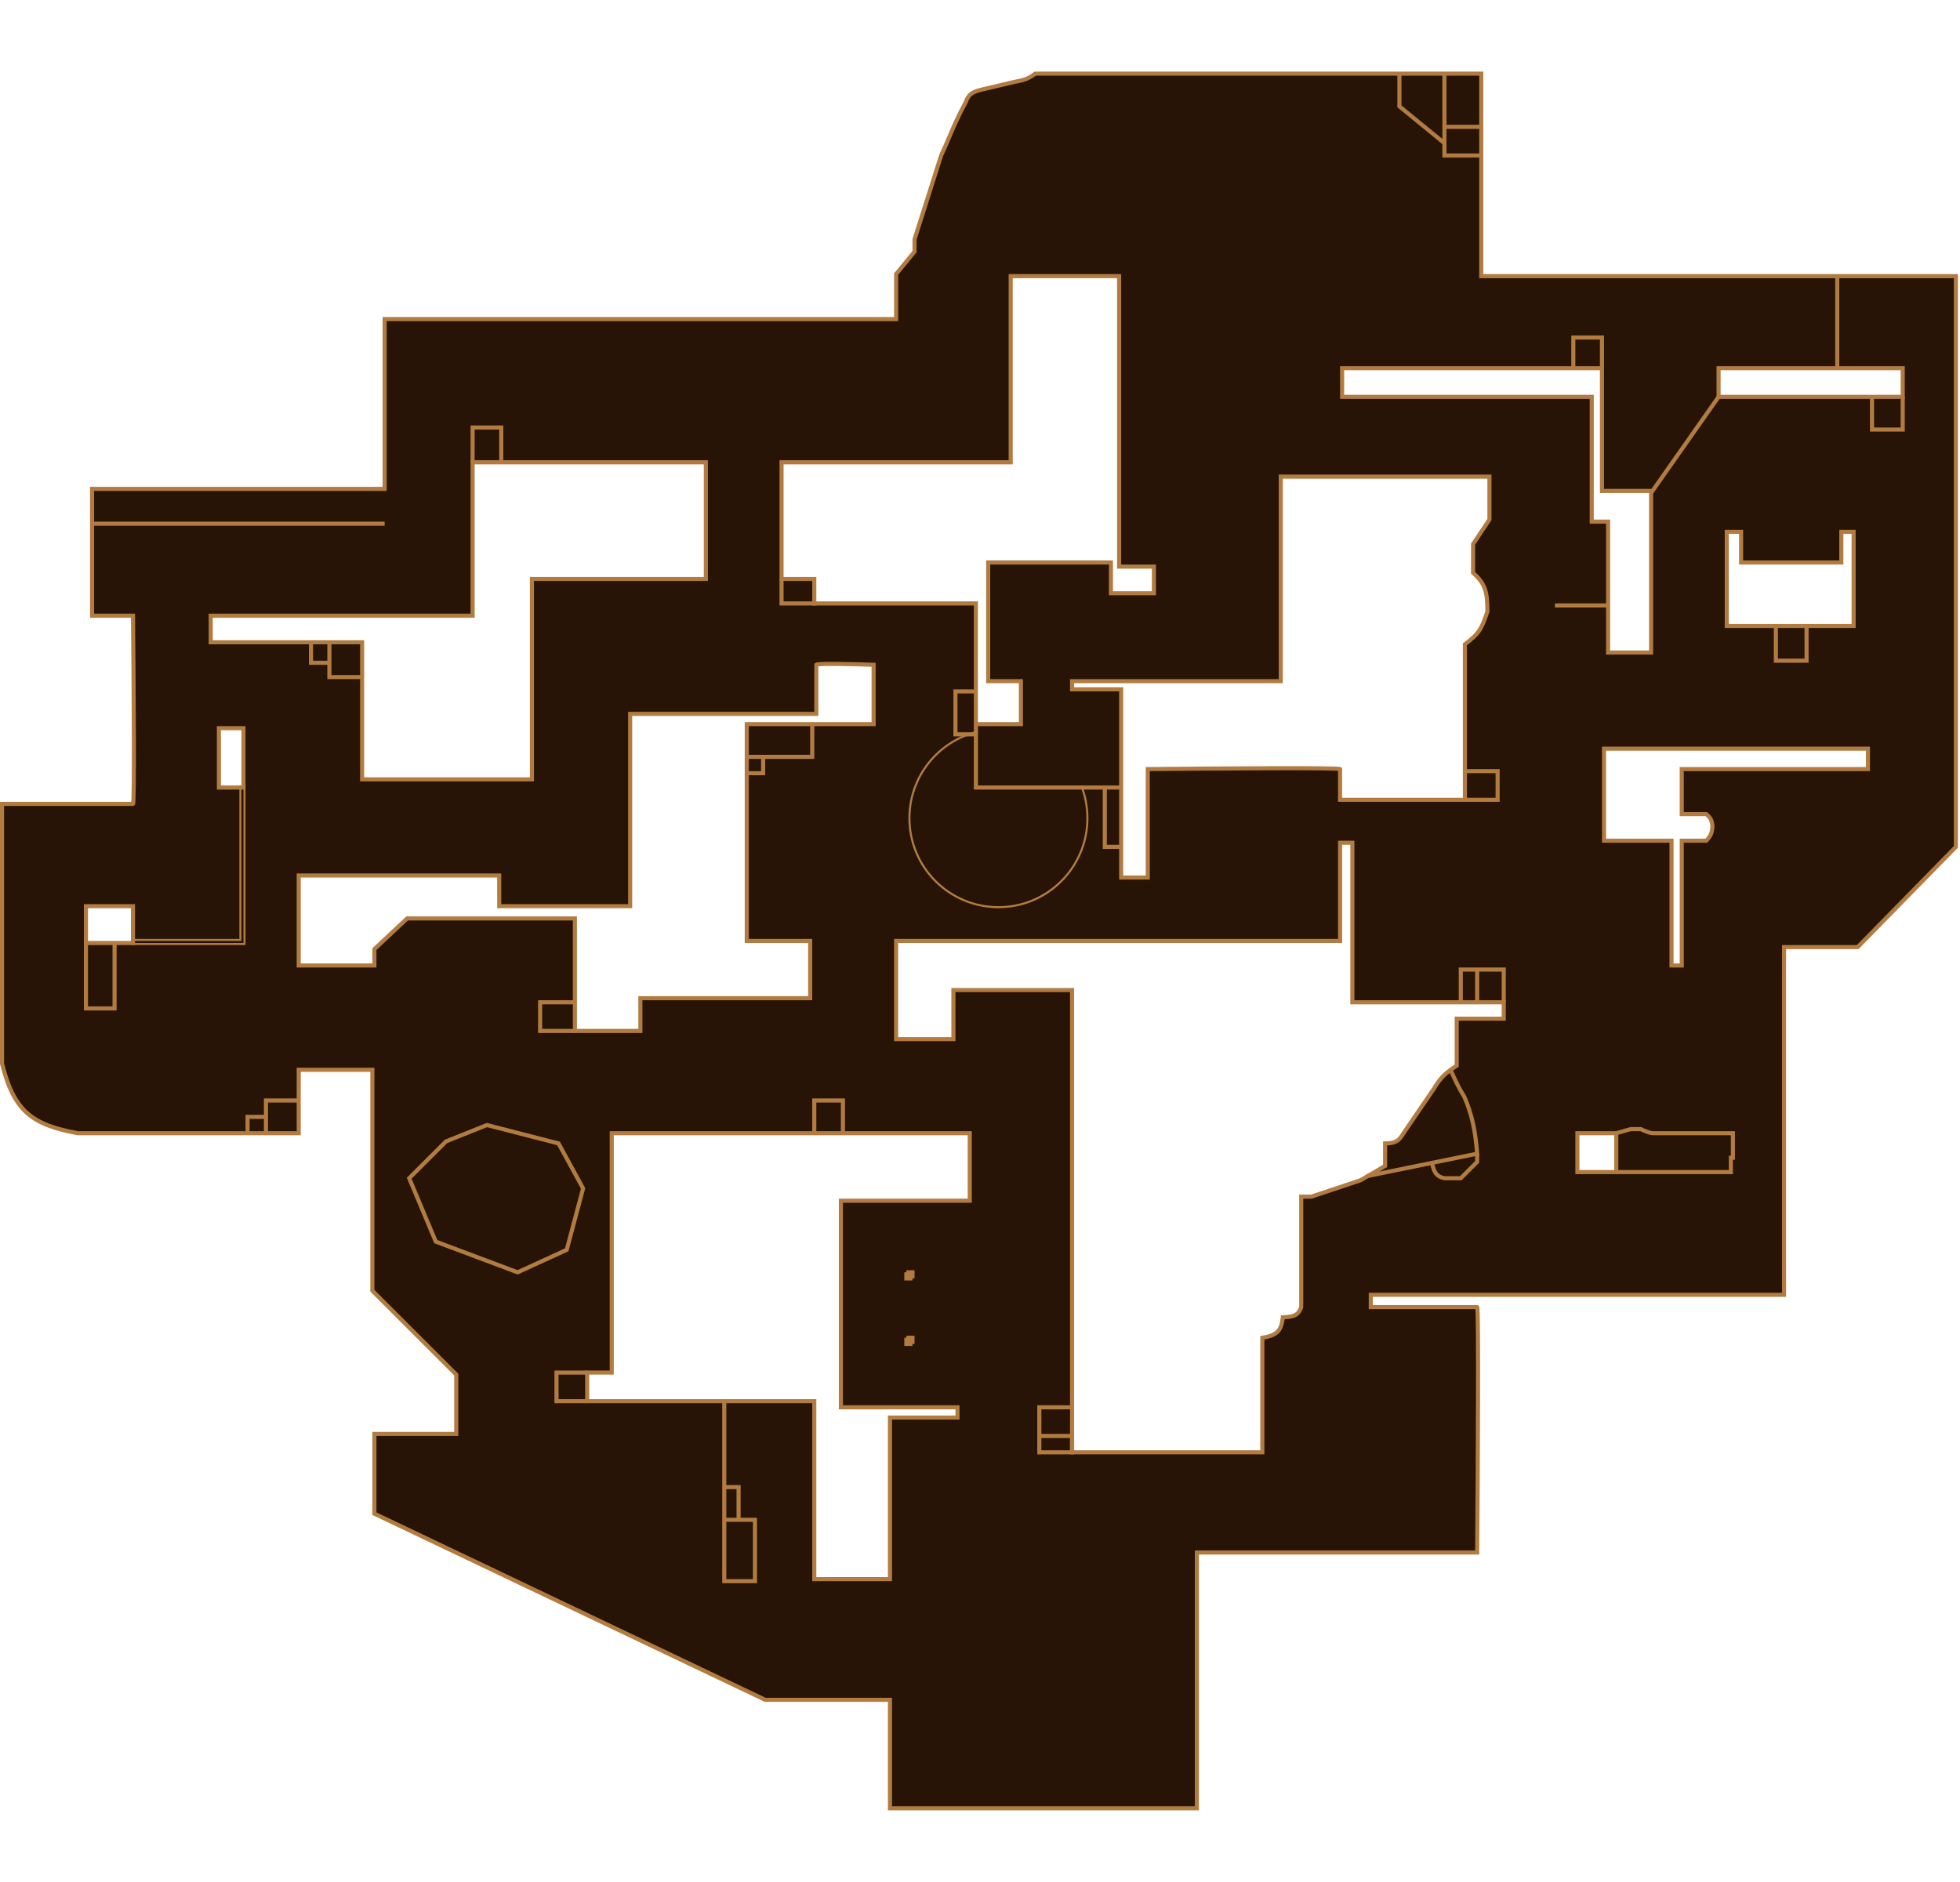 <svg width="479" height="460" viewBox="0 0 479 460" fill="none" xmlns="http://www.w3.org/2000/svg">
<path fill-rule="evenodd" clip-rule="evenodd" d="M73 277V261.5H91V315.5L111.5 336V350.5H91.5V370L187 415.5H217.5V442H292.5V379.5H361C361.167 359.5 361.4 319.5 361 319.5H335V316.5H436V231.5H454L478 207V67.5H362V18H253C251.356 19.233 250.23 19.623 248 20L239.5 22C237.292 22.6 236.616 23.316 236 25C234.137 28.44 233.054 30.985 231.971 33.534C231.361 34.968 230.75 36.403 230 38L223.5 58.5V61.5L219 67V78H94V119.5H22.5V150.5H32.5C32.667 165.833 32.9 196.5 32.5 196.5H0.5V260C3.423 271.726 7.908 274.938 19 277H73ZM191 113V141V141.5H199V147.5H238.5V177H249.5V166.5H241.5V137.5H271.5V145H282V138.5H273.5V67.5H247V113H191ZM280.5 214.5H274V168.5H262V166.5H313V116.5H364V127L360 133V140C362.941 142.701 363.5 144.5 363.5 149.5C362 154 361.351 154.919 358 157.5V195.5H327.5V188C327.5 187.6 296.167 187.833 280.5 188V214.5ZM393 127.5V159.5H403.5V120H391.5V90H328V97H389V127.5H393ZM51.5 157V150.5H115.5V113H172.5V141.5H130V190.5H88.5V157H51.5ZM73 214V236H91.5V232L99.5 224.5H140.5V252H156.5V244H198V230H182.5V177H213.5V162.5C208.833 162.333 199.5 162.1 199.5 162.5V174.5H154V221.5H122V214H73ZM21 230.5V221.5H32.5V230.5H21ZM53.5 178V192.5H59.5V178H53.5ZM385.5 286.5V277.5V277H395V286.5H385.5ZM408.5 236H411V205.5H417C418.117 204.323 418.398 203.539 418.5 202C418.399 200.517 418.031 199.888 417 199H411V188H456.5V183H392V205.5H408.5V236ZM425.5 130H422V153H453V130H450V137.5H425.5V130ZM420 97V90H465V97H420ZM308.5 355H262V242H233V254H219V230H327.5V206H330.5V245H367.5V249H356V260.5C353.21 262.276 352.012 263.484 350.5 266L343 277C341.959 278.772 341.122 279.484 338.5 279.5V285L332.5 288.5L320.5 292.5H318V319.5C317.28 321.615 316.041 321.884 313.5 322C313.165 325.431 311.946 326.411 308.5 327V355ZM199 386V342.5H143.5V335.5H149.5V277H237V293.5H205.5V344H234V346.5H217.5V386H199Z" fill="#271406"/>
<path d="M73 261.5V261H72.5V261.5H73ZM73 277V277.5H73.5V277H73ZM91 261.5H91.5V261H91V261.5ZM91 315.5H90.5V315.707L90.646 315.854L91 315.5ZM111.5 336H112V335.793L111.854 335.646L111.5 336ZM111.5 350.5V351H112V350.5H111.5ZM91.5 350.5V350H91V350.5H91.5ZM91.5 370H91V370.316L91.285 370.451L91.5 370ZM187 415.5L186.785 415.951L186.887 416H187V415.5ZM217.5 415.5H218V415H217.5V415.5ZM217.5 442H217V442.5H217.5V442ZM292.5 442V442.5H293V442H292.5ZM292.5 379.5V379H292V379.5H292.5ZM361 379.5V380H361.496L361.5 379.504L361 379.5ZM335 319.5H334.5V320H335V319.5ZM335 316.5V316H334.5V316.5H335ZM436 316.5V317H436.5V316.5H436ZM436 231.5V231H435.5V231.5H436ZM454 231.5V232H454.21L454.357 231.85L454 231.5ZM478 207L478.357 207.35L478.5 207.204V207H478ZM478 67.5H478.5V67H478V67.5ZM362 67.5H361.5V68H362V67.5ZM362 18H362.5V17.5H362V18ZM253 18V17.5H252.833L252.7 17.6L253 18ZM248 20L247.917 19.507L247.901 19.51L247.885 19.513L248 20ZM239.5 22L239.385 21.513L239.377 21.515L239.369 21.517L239.5 22ZM236 25L236.44 25.238L236.457 25.206L236.47 25.172L236 25ZM231.971 33.534L232.431 33.729L232.431 33.729L231.971 33.534ZM230 38L229.547 37.787L229.533 37.817L229.523 37.849L230 38ZM223.5 58.5L223.023 58.349L223 58.423V58.5H223.5ZM223.5 61.5L223.887 61.817L224 61.678V61.5H223.5ZM219 67L218.613 66.683L218.5 66.822V67H219ZM219 78V78.5H219.5V78H219ZM94 78V77.5H93.5V78H94ZM94 119.5V120H94.5V119.5H94ZM22.5 119.5V119H22V119.5H22.5ZM22.5 150.5H22V151H22.5V150.5ZM32.5 150.5L33 150.495L32.995 150H32.5V150.5ZM0.5 196.5V196H0V196.5H0.5ZM0.5 260H0V260.061L0.015 260.121L0.5 260ZM19 277L18.909 277.492L18.954 277.5H19V277ZM191 113V112.5H190.5V113H191ZM191 141.5H190.5V142H191V141.5ZM199 141.5H199.5V141H199V141.5ZM199 147.5H198.5V148H199V147.5ZM238.5 147.5H239V147H238.5V147.5ZM238.5 177H238V177.5H238.5V177ZM249.5 177V177.5H250V177H249.5ZM249.5 166.5H250V166H249.5V166.5ZM241.5 166.5H241V167H241.5V166.5ZM241.5 137.5V137H241V137.5H241.5ZM271.5 137.5H272V137H271.5V137.5ZM271.5 145H271V145.5H271.5V145ZM282 145V145.5H282.5V145H282ZM282 138.5H282.5V138H282V138.5ZM273.5 138.5H273V139H273.5V138.5ZM273.5 67.5H274V67H273.5V67.5ZM247 67.5V67H246.5V67.5H247ZM247 113V113.5H247.5V113H247ZM274 214.5H273.5V215H274V214.5ZM280.5 214.5V215H281V214.5H280.5ZM274 168.5H274.5V168H274V168.5ZM262 168.5H261.5V169H262V168.5ZM262 166.5V166H261.5V166.5H262ZM313 166.5V167H313.5V166.5H313ZM313 116.5V116H312.5V116.5H313ZM364 116.5H364.5V116H364V116.5ZM364 127L364.416 127.277L364.5 127.151V127H364ZM360 133L359.584 132.723L359.5 132.849V133H360ZM360 140H359.5V140.22L359.662 140.368L360 140ZM363.5 149.5L363.974 149.658L364 149.581V149.5H363.5ZM358 157.5L357.695 157.104L357.5 157.254V157.5H358ZM358 195.5V196H358.5V195.5H358ZM327.5 195.5H327V196H327.5V195.5ZM280.5 188L280.495 187.5L280 187.505V188H280.5ZM393 159.5H392.5V160H393V159.5ZM393 127.5H393.5V127H393V127.5ZM403.5 159.5V160H404V159.5H403.5ZM403.5 120H404V119.5H403.5V120ZM391.5 120H391V120.5H391.5V120ZM391.5 90H392V89.5H391.5V90ZM328 90V89.5H327.5V90H328ZM328 97H327.5V97.5H328V97ZM389 97H389.5V96.5H389V97ZM389 127.5H388.5V128H389V127.5ZM51.5 150.5V150H51V150.5H51.5ZM51.5 157H51V157.5H51.5V157ZM115.5 150.5V151H116V150.5H115.5ZM115.5 113V112.5H115V113H115.5ZM172.5 113H173V112.5H172.5V113ZM172.5 141.5V142H173V141.5H172.5ZM130 141.5V141H129.5V141.5H130ZM130 190.5V191H130.5V190.5H130ZM88.5 190.5H88V191H88.5V190.5ZM88.5 157H89V156.5H88.5V157ZM73 236H72.5V236.5H73V236ZM73 214V213.5H72.5V214H73ZM91.5 236V236.5H92V236H91.5ZM91.5 232L91.158 231.635L91 231.783V232H91.5ZM99.5 224.5V224H99.302L99.158 224.135L99.5 224.5ZM140.5 224.5H141V224H140.5V224.5ZM140.5 252H140V252.5H140.5V252ZM156.5 252V252.5H157V252H156.5ZM156.5 244V243.5H156V244H156.5ZM198 244V244.5H198.5V244H198ZM198 230H198.5V229.5H198V230ZM182.5 230H182V230.5H182.5V230ZM182.5 177V176.5H182V177H182.5ZM213.5 177V177.5H214V177H213.5ZM213.5 162.5H214V162.018L213.518 162L213.5 162.5ZM199.5 174.5V175H200V174.5H199.5ZM154 174.5V174H153.5V174.5H154ZM154 221.5V222H154.5V221.5H154ZM122 221.5H121.5V222H122V221.5ZM122 214H122.5V213.5H122V214ZM21 221.5V221H20.5V221.5H21ZM21 230.5H20.5V231H21V230.5ZM32.5 221.5H33V221H32.5V221.5ZM32.5 230.5V231H33V230.5H32.5ZM53.5 192.5H53V193H53.5V192.5ZM53.5 178V177.5H53V178H53.5ZM59.5 192.5V193H60V192.5H59.5ZM59.5 178H60V177.5H59.5V178ZM385.5 286.5H385V287H385.5V286.5ZM385.5 277V276.5H385V277H385.5ZM395 277H395.5V276.5H395V277ZM395 286.5V287H395.5V286.5H395ZM411 236V236.5H411.5V236H411ZM408.5 236H408V236.5H408.5V236ZM411 205.5V205H410.5V205.5H411ZM417 205.5V206H417.215L417.363 205.844L417 205.5ZM418.5 202L418.999 202.033L419.001 202L418.999 201.966L418.5 202ZM417 199L417.326 198.621L417.186 198.5H417V199ZM411 199H410.5V199.5H411V199ZM411 188V187.5H410.5V188H411ZM456.5 188V188.5H457V188H456.5ZM456.5 183H457V182.5H456.5V183ZM392 183V182.5H391.5V183H392ZM392 205.5H391.5V206H392V205.5ZM408.5 205.5H409V205H408.5V205.5ZM422 130V129.5H421.5V130H422ZM425.5 130H426V129.5H425.5V130ZM422 153H421.5V153.5H422V153ZM453 153V153.5H453.5V153H453ZM453 130H453.5V129.5H453V130ZM450 130V129.5H449.5V130H450ZM450 137.5V138H450.5V137.5H450ZM425.5 137.5H425V138H425.5V137.5ZM420 90V89.5H419.5V90H420ZM420 97H419.5V97.5H420V97ZM465 90H465.5V89.5H465V90ZM465 97V97.5H465.5V97H465ZM262 355H261.5V355.5H262V355ZM308.5 355V355.5H309V355H308.5ZM262 242H262.5V241.5H262V242ZM233 242V241.5H232.5V242H233ZM233 254V254.5H233.5V254H233ZM219 254H218.5V254.5H219V254ZM219 230V229.5H218.5V230H219ZM327.5 230V230.5H328V230H327.5ZM327.5 206V205.5H327V206H327.5ZM330.5 206H331V205.5H330.5V206ZM330.5 245H330V245.5H330.5V245ZM367.5 245H368V244.5H367.5V245ZM367.5 249V249.5H368V249H367.5ZM356 249V248.5H355.5V249H356ZM356 260.5L356.269 260.922L356.5 260.774V260.5H356ZM350.5 266L350.913 266.282L350.921 266.27L350.929 266.257L350.5 266ZM343 277L342.587 276.718L342.577 276.732L342.569 276.747L343 277ZM338.5 279.5L338.497 279L338 279.003V279.5H338.5ZM338.5 285L338.752 285.432L339 285.287V285H338.5ZM332.5 288.5L332.658 288.974L332.707 288.958L332.752 288.932L332.5 288.5ZM320.5 292.5V293H320.581L320.658 292.974L320.5 292.5ZM318 292.5V292H317.5V292.5H318ZM318 319.5L318.473 319.661L318.5 319.583V319.5H318ZM313.5 322L313.477 321.501L313.044 321.52L313.002 321.951L313.5 322ZM308.5 327L308.416 326.507L308 326.578V327H308.5ZM199 342.5H199.5V342H199V342.5ZM199 386H198.5V386.5H199V386ZM143.5 342.5H143V343H143.5V342.5ZM143.5 335.5V335H143V335.5H143.5ZM149.5 335.5V336H150V335.5H149.5ZM149.5 277V276.5H149V277H149.5ZM237 277H237.5V276.5H237V277ZM237 293.5V294H237.5V293.5H237ZM205.5 293.5V293H205V293.5H205.5ZM205.5 344H205V344.5H205.5V344ZM234 344H234.5V343.5H234V344ZM234 346.5V347H234.5V346.5H234ZM217.5 346.5V346H217V346.5H217.5ZM217.5 386V386.5H218V386H217.5ZM72.5 261.5V277H73.5V261.5H72.5ZM91 261H73V262H91V261ZM91.5 315.5V261.5H90.5V315.5H91.5ZM111.854 335.646L91.354 315.146L90.646 315.854L111.146 336.354L111.854 335.646ZM112 350.5V336H111V350.5H112ZM91.5 351H111.5V350H91.5V351ZM92 370V350.5H91V370H92ZM187.215 415.049L91.715 369.549L91.285 370.451L186.785 415.951L187.215 415.049ZM217.5 415H187V416H217.5V415ZM218 442V415.5H217V442H218ZM292.5 441.5H217.5V442.5H292.5V441.5ZM292 379.5V442H293V379.5H292ZM361 379H292.5V380H361V379ZM361 320C360.726 320 360.599 319.794 360.586 319.773C360.554 319.723 360.542 319.681 360.54 319.676C360.535 319.658 360.536 319.657 360.541 319.689C360.549 319.745 360.559 319.842 360.569 319.988C360.588 320.276 360.606 320.707 360.622 321.272C360.653 322.399 360.676 324.036 360.692 326.066C360.724 330.126 360.727 335.749 360.712 341.999C360.683 354.497 360.583 369.496 360.5 379.496L361.5 379.504C361.583 369.504 361.683 354.503 361.712 342.001C361.727 335.751 361.724 330.124 361.692 326.059C361.676 324.027 361.653 322.382 361.621 321.244C361.606 320.676 361.588 320.228 361.567 319.92C361.556 319.768 361.545 319.639 361.53 319.542C361.524 319.498 361.514 319.438 361.496 319.382C361.489 319.357 361.47 319.301 361.433 319.241C361.414 319.211 361.28 319 361 319V320ZM335 320H361V319H335V320ZM334.5 316.5V319.5H335.5V316.5H334.5ZM436 316H335V317H436V316ZM435.5 231.5V316.5H436.5V231.5H435.5ZM454 231H436V232H454V231ZM477.643 206.65L453.643 231.15L454.357 231.85L478.357 207.35L477.643 206.65ZM477.5 67.5V207H478.5V67.5H477.5ZM362 68H478V67H362V68ZM361.5 18V67.5H362.5V18H361.5ZM253 18.5H362V17.5H253V18.5ZM248.083 20.493C249.21 20.302 250.088 20.104 250.901 19.787C251.72 19.467 252.452 19.035 253.3 18.4L252.7 17.6C251.904 18.197 251.251 18.577 250.538 18.855C249.82 19.135 249.02 19.32 247.917 19.507L248.083 20.493ZM239.615 22.487L248.115 20.487L247.885 19.513L239.385 21.513L239.615 22.487ZM236.47 25.172C236.766 24.36 237.054 23.851 237.485 23.467C237.922 23.078 238.555 22.775 239.631 22.483L239.369 21.517C238.237 21.825 237.428 22.179 236.821 22.72C236.208 23.265 235.849 23.956 235.53 24.828L236.47 25.172ZM232.431 33.729C233.514 31.183 234.588 28.656 236.44 25.238L235.56 24.762C233.685 28.224 232.595 30.788 231.511 33.338L232.431 33.729ZM230.453 38.213C231.207 36.607 231.821 35.163 232.431 33.729L231.511 33.338C230.9 34.773 230.293 36.2 229.547 37.787L230.453 38.213ZM223.977 58.651L230.477 38.151L229.523 37.849L223.023 58.349L223.977 58.651ZM224 61.5V58.5H223V61.5H224ZM219.387 67.317L223.887 61.817L223.113 61.183L218.613 66.683L219.387 67.317ZM219.5 78V67H218.5V78H219.5ZM94 78.5H219V77.5H94V78.5ZM94.5 119.5V78H93.5V119.5H94.5ZM22.5 120H94V119H22.5V120ZM23 150.5V119.5H22V150.5H23ZM32.5 150H22.5V151H32.5V150ZM32.5 197C32.72 197 32.85 196.867 32.896 196.811C32.946 196.751 32.971 196.692 32.982 196.664C33.006 196.604 33.019 196.544 33.027 196.506C33.043 196.422 33.055 196.314 33.066 196.196C33.087 195.954 33.105 195.607 33.121 195.171C33.153 194.295 33.176 193.032 33.192 191.474C33.224 188.356 33.227 184.041 33.212 179.248C33.183 169.663 33.083 158.162 33 150.495L32 150.505C32.083 158.171 32.183 169.67 32.212 179.252C32.227 184.043 32.224 188.352 32.192 191.464C32.176 193.02 32.153 194.272 32.122 195.134C32.106 195.566 32.089 195.893 32.07 196.108C32.06 196.218 32.051 196.284 32.045 196.317C32.041 196.337 32.042 196.322 32.054 196.291C32.059 196.279 32.079 196.231 32.122 196.178C32.162 196.129 32.286 196 32.5 196V197ZM0.5 197H32.5V196H0.5V197ZM1 260V196.5H0V260H1ZM19.091 276.508C13.565 275.481 9.784 274.182 7.017 271.748C4.256 269.32 2.437 265.703 0.985 259.879L0.015 260.121C1.486 266.023 3.371 269.874 6.357 272.499C9.335 275.119 13.343 276.457 18.909 277.492L19.091 276.508ZM73 276.5H19V277.5H73V276.5ZM191.5 141V113H190.5V141H191.5ZM191.5 141.5V141H190.5V141.5H191.5ZM199 141H191V142H199V141ZM199.5 147.5V141.5H198.5V147.5H199.5ZM238.5 147H199V148H238.5V147ZM239 177V147.5H238V177H239ZM249.5 176.5H238.5V177.5H249.5V176.5ZM249 166.5V177H250V166.5H249ZM241.5 167H249.5V166H241.5V167ZM241 137.5V166.5H242V137.5H241ZM271.5 137H241.5V138H271.5V137ZM272 145V137.5H271V145H272ZM282 144.5H271.5V145.5H282V144.5ZM281.5 138.5V145H282.5V138.5H281.5ZM273.5 139H282V138H273.5V139ZM273 67.5V138.5H274V67.5H273ZM247 68H273.5V67H247V68ZM247.5 113V67.5H246.5V113H247.5ZM191 113.5H247V112.5H191V113.5ZM274 215H280.5V214H274V215ZM273.5 168.5V214.5H274.5V168.5H273.5ZM262 169H274V168H262V169ZM261.5 166.5V168.5H262.5V166.5H261.5ZM313 166H262V167H313V166ZM312.5 116.5V166.5H313.5V116.5H312.5ZM364 116H313V117H364V116ZM364.5 127V116.5H363.5V127H364.5ZM360.416 133.277L364.416 127.277L363.584 126.723L359.584 132.723L360.416 133.277ZM360.5 140V133H359.5V140H360.5ZM364 149.5C364 146.995 363.862 145.219 363.323 143.719C362.778 142.2 361.839 141.01 360.338 139.632L359.662 140.368C361.102 141.692 361.913 142.751 362.382 144.057C362.858 145.381 363 147.005 363 149.5H364ZM358.305 157.896C359.983 156.604 361.039 155.688 361.856 154.504C362.669 153.324 363.225 151.907 363.974 149.658L363.026 149.342C362.275 151.593 361.756 152.886 361.032 153.936C360.312 154.981 359.367 155.816 357.695 157.104L358.305 157.896ZM358.5 195.5V157.5H357.5V195.5H358.5ZM327.5 196H358V195H327.5V196ZM327 188V195.5H328V188H327ZM280.505 188.5C288.338 188.417 300.087 188.317 309.876 188.288C314.772 188.273 319.175 188.276 322.354 188.308C323.945 188.324 325.225 188.347 326.105 188.378C326.547 188.394 326.881 188.411 327.101 188.43C327.214 188.44 327.283 188.449 327.317 188.456C327.338 188.46 327.324 188.459 327.294 188.447C327.282 188.442 327.235 188.423 327.182 188.381C327.135 188.343 327 188.218 327 188H328C328 187.776 327.861 187.644 327.807 187.601C327.746 187.552 327.687 187.527 327.66 187.516C327.601 187.493 327.541 187.48 327.502 187.473C327.417 187.457 327.308 187.445 327.187 187.434C326.941 187.413 326.586 187.394 326.141 187.379C325.247 187.347 323.956 187.324 322.364 187.308C319.179 187.276 314.77 187.273 309.874 187.288C300.08 187.317 288.329 187.417 280.495 187.5L280.505 188.5ZM281 214.5V188H280V214.5H281ZM393.5 159.5V127.5H392.5V159.5H393.5ZM403.5 159H393V160H403.5V159ZM403 120V159.5H404V120H403ZM391.5 120.5H403.5V119.5H391.5V120.5ZM391 90V120H392V90H391ZM328 90.5H391.5V89.5H328V90.5ZM328.5 97V90H327.5V97H328.5ZM389 96.5H328V97.5H389V96.5ZM389.5 127.5V97H388.5V127.5H389.5ZM393 127H389V128H393V127ZM51 150.5V157H52V150.5H51ZM115.5 150H51.5V151H115.5V150ZM115 113V150.5H116V113H115ZM172.5 112.5H115.5V113.5H172.5V112.5ZM173 141.5V113H172V141.5H173ZM130 142H172.5V141H130V142ZM130.5 190.5V141.5H129.5V190.5H130.5ZM88.5 191H130V190H88.5V191ZM88 157V190.5H89V157H88ZM51.5 157.5H88.5V156.5H51.5V157.5ZM73.5 236V214H72.5V236H73.5ZM91.5 235.5H73V236.5H91.5V235.5ZM91 232V236H92V232H91ZM99.158 224.135L91.158 231.635L91.842 232.365L99.842 224.865L99.158 224.135ZM140.5 224H99.5V225H140.5V224ZM141 252V224.5H140V252H141ZM156.5 251.5H140.5V252.5H156.5V251.5ZM156 244V252H157V244H156ZM198 243.5H156.5V244.5H198V243.5ZM197.5 230V244H198.5V230H197.5ZM182.5 230.5H198V229.5H182.5V230.5ZM182 177V230H183V177H182ZM213.5 176.5H182.5V177.5H213.5V176.5ZM213 162.5V177H214V162.5H213ZM200 162.5C200 162.754 199.816 162.873 199.795 162.887C199.754 162.913 199.727 162.918 199.746 162.912C199.775 162.904 199.844 162.89 199.969 162.875C200.212 162.846 200.577 162.823 201.048 162.808C201.985 162.776 203.288 162.773 204.745 162.787C207.656 162.817 211.151 162.916 213.482 163L213.518 162C211.182 161.917 207.678 161.817 204.755 161.788C203.295 161.773 201.974 161.776 201.015 161.808C200.537 161.824 200.137 161.848 199.851 161.882C199.712 161.898 199.576 161.92 199.466 161.952C199.415 161.967 199.336 161.993 199.259 162.042C199.202 162.078 199 162.221 199 162.5H200ZM200 174.5V162.5H199V174.5H200ZM154 175H199.5V174H154V175ZM154.5 221.5V174.5H153.5V221.5H154.5ZM122 222H154V221H122V222ZM121.5 214V221.5H122.5V214H121.5ZM73 214.5H122V213.5H73V214.5ZM20.5 221.5V230.5H21.5V221.5H20.5ZM32.5 221H21V222H32.5V221ZM33 230.5V221.5H32V230.5H33ZM21 231H32.5V230H21V231ZM54 192.5V178H53V192.5H54ZM59.5 192H53.5V193H59.5V192ZM59 178V192.5H60V178H59ZM53.5 178.5H59.5V177.5H53.5V178.5ZM385 277.5V286.5H386V277.5H385ZM385 277V277.5H386V277H385ZM395 276.5H385.5V277.5H395V276.5ZM395.5 286.5V277H394.5V286.5H395.5ZM385.5 287H395V286H385.5V287ZM411 235.5H408.5V236.5H411V235.5ZM410.5 205.5V236H411.5V205.5H410.5ZM417 205H411V206H417V205ZM418.001 201.967C417.952 202.715 417.861 203.232 417.669 203.694C417.479 204.152 417.173 204.592 416.637 205.156L417.363 205.844C417.945 205.231 418.338 204.69 418.593 204.077C418.846 203.468 418.947 202.824 418.999 202.033L418.001 201.967ZM416.674 199.379C417.17 199.806 417.464 200.136 417.654 200.506C417.844 200.874 417.953 201.326 418.001 202.034L418.999 201.966C418.946 201.191 418.821 200.587 418.544 200.048C418.267 199.51 417.861 199.081 417.326 198.621L416.674 199.379ZM411 199.5H417V198.5H411V199.5ZM410.5 188V199H411.5V188H410.5ZM456.5 187.5H411V188.5H456.5V187.5ZM456 183V188H457V183H456ZM392 183.5H456.5V182.5H392V183.5ZM392.5 205.5V183H391.5V205.5H392.5ZM408.5 205H392V206H408.5V205ZM409 236V205.5H408V236H409ZM422 130.5H425.5V129.5H422V130.5ZM422.5 153V130H421.5V153H422.5ZM453 152.5H422V153.5H453V152.5ZM452.5 130V153H453.5V130H452.5ZM450 130.5H453V129.5H450V130.5ZM450.5 137.5V130H449.5V137.5H450.5ZM425.5 138H450V137H425.5V138ZM425 130V137.5H426V130H425ZM419.5 90V97H420.5V90H419.5ZM465 89.5H420V90.5H465V89.5ZM465.5 97V90H464.5V97H465.5ZM420 97.5H465V96.5H420V97.5ZM262 355.5H308.5V354.5H262V355.5ZM261.5 242V355H262.5V242H261.5ZM233 242.5H262V241.5H233V242.5ZM233.5 254V242H232.5V254H233.5ZM219 254.5H233V253.5H219V254.5ZM218.5 230V254H219.5V230H218.5ZM327.5 229.5H219V230.5H327.5V229.5ZM327 206V230H328V206H327ZM330.5 205.5H327.5V206.5H330.5V205.5ZM331 245V206H330V245H331ZM367.5 244.5H330.5V245.5H367.5V244.5ZM368 249V245H367V249H368ZM356 249.5H367.5V248.5H356V249.5ZM356.5 260.5V249H355.5V260.5H356.5ZM350.929 266.257C351.672 265.02 352.326 264.126 353.124 263.326C353.925 262.524 354.888 261.801 356.269 260.922L355.731 260.078C354.322 260.976 353.291 261.744 352.417 262.619C351.541 263.496 350.84 264.464 350.071 265.743L350.929 266.257ZM343.413 277.282L350.913 266.282L350.087 265.718L342.587 276.718L343.413 277.282ZM338.503 280C339.851 279.992 340.821 279.806 341.601 279.337C342.379 278.868 342.901 278.155 343.431 277.253L342.569 276.747C342.058 277.616 341.64 278.146 341.085 278.48C340.53 278.814 339.771 278.992 338.497 279L338.503 280ZM339 285V279.5H338V285H339ZM332.752 288.932L338.752 285.432L338.248 284.568L332.248 288.068L332.752 288.932ZM320.658 292.974L332.658 288.974L332.342 288.026L320.342 292.026L320.658 292.974ZM318 293H320.5V292H318V293ZM318.5 319.5V292.5H317.5V319.5H318.5ZM313.523 322.499C314.781 322.442 315.827 322.347 316.65 321.95C317.521 321.53 318.084 320.806 318.473 319.661L317.527 319.339C317.196 320.309 316.779 320.778 316.216 321.049C315.604 321.345 314.76 321.442 313.477 321.501L313.523 322.499ZM308.584 327.493C310.32 327.196 311.619 326.785 312.513 325.926C313.42 325.054 313.826 323.804 313.998 322.049L313.002 321.951C312.839 323.626 312.468 324.582 311.82 325.205C311.159 325.841 310.125 326.215 308.416 326.507L308.584 327.493ZM309 355V327H308V355H309ZM198.5 342.5V386H199.5V342.5H198.5ZM143.5 343H199V342H143.5V343ZM143 335.5V342.5H144V335.5H143ZM149.5 335H143.5V336H149.5V335ZM149 277V335.5H150V277H149ZM237 276.5H149.5V277.5H237V276.5ZM237.5 293.5V277H236.5V293.5H237.5ZM205.5 294H237V293H205.5V294ZM206 344V293.5H205V344H206ZM234 343.5H205.5V344.5H234V343.5ZM234.5 346.5V344H233.5V346.5H234.5ZM217.5 347H234V346H217.5V347ZM218 386V346.5H217V386H218ZM199 386.5H217.5V385.5H199V386.5Z" fill="#B27C40"/>
<path d="M199 277C199 276.6 199 271.5 199 269H206V277" stroke="#B27C40"/>
<path d="M262 344H254V351M254 351V355H262V351H254Z" stroke="#B27C40"/>
<path d="M238.5 177V179.5M274 192.5H270M270 192.5H238.5V179.5M270 192.5V207H274M238.5 169H233.5V179.5H238.5" stroke="#B27C40"/>
<path d="M182.5 185H186.5M198.5 177V185H186.5M186.5 185V189H182.5M191 141.5V147.5H199.5M115.5 113V104.5H122.5V113M94 128H22.5" stroke="#B27C40"/>
<path d="M76 157C76 157.4 76 160.5 76 162H80.5M80.5 162V157M80.5 162V165.5H88.5M21 230V246.5H28V230.5M60.5 277V273H64.5M73 269H65V277M140.5 245H132V252H140.5M143.5 335.5H136V342.5H143.5M177 342.5V363.5M177 371.5V386.5H184.5V371.5H180.5M177 371.5H180.5M177 371.5V363.5M180.5 371.5V363.5H177M221.5 311H223V312.5M221.5 311V312.5H223M221.5 311L223 312.5M221.5 327H223V328.5M221.5 327V328.5H223M221.5 327L223 328.5M109 279L100 288L106.5 303.5L126.5 311L138.5 305.5L142.5 290.5L136.5 279.5L119 275L109 279Z" stroke="#B27C40"/>
<path d="M457.5 97V105H465V97M449 90V67.5M420 97L403.5 120.5M391.5 90V82.5H384.5V90M362 38H353V35M353 18V31M362 31H353M353 31V35M342 18V26L353 35" stroke="#B27C40"/>
<path d="M361 282V284L357 288H353C351.15 287.597 350.543 286.767 350 284.5M395 277L398.5 276H401C401.667 276.333 403.2 277 404 277C404.8 277 417.333 277 423.5 277V283H423V286.5H395" stroke="#B27C40"/>
<path d="M393 148H380M434 153V161.5H441.5V153M358 188.5H366V195.5H358M357 245V237H361M367.5 245V237H361M361 237V245M354.5 261.5C355.575 263.904 356.517 265.991 357.82 268C359.659 272.236 360.55 276.152 361 282L334 287.5" stroke="#B27C40"/>
<path d="M59.75 192.5V192.25H59.5H59H58.75V192.5V229.75H32.5H32.25V230V230.5V230.75H32.5H59.5H59.75V230.5V192.5Z" stroke="#B27C40" stroke-width="0.5"/>
<path fill-rule="evenodd" clip-rule="evenodd" d="M239 178.571C229.259 180.835 222 189.57 222 200C222 212.15 231.85 222 244 222C256.15 222 266 212.15 266 200C266 197.178 265.469 194.479 264.5 192H263.962C264.954 194.473 265.5 197.173 265.5 200C265.5 211.874 255.874 221.5 244 221.5C232.126 221.5 222.5 211.874 222.5 200C222.5 189.847 229.537 181.338 239 179.084V178.571Z" fill="#B27C40"/>
</svg>
